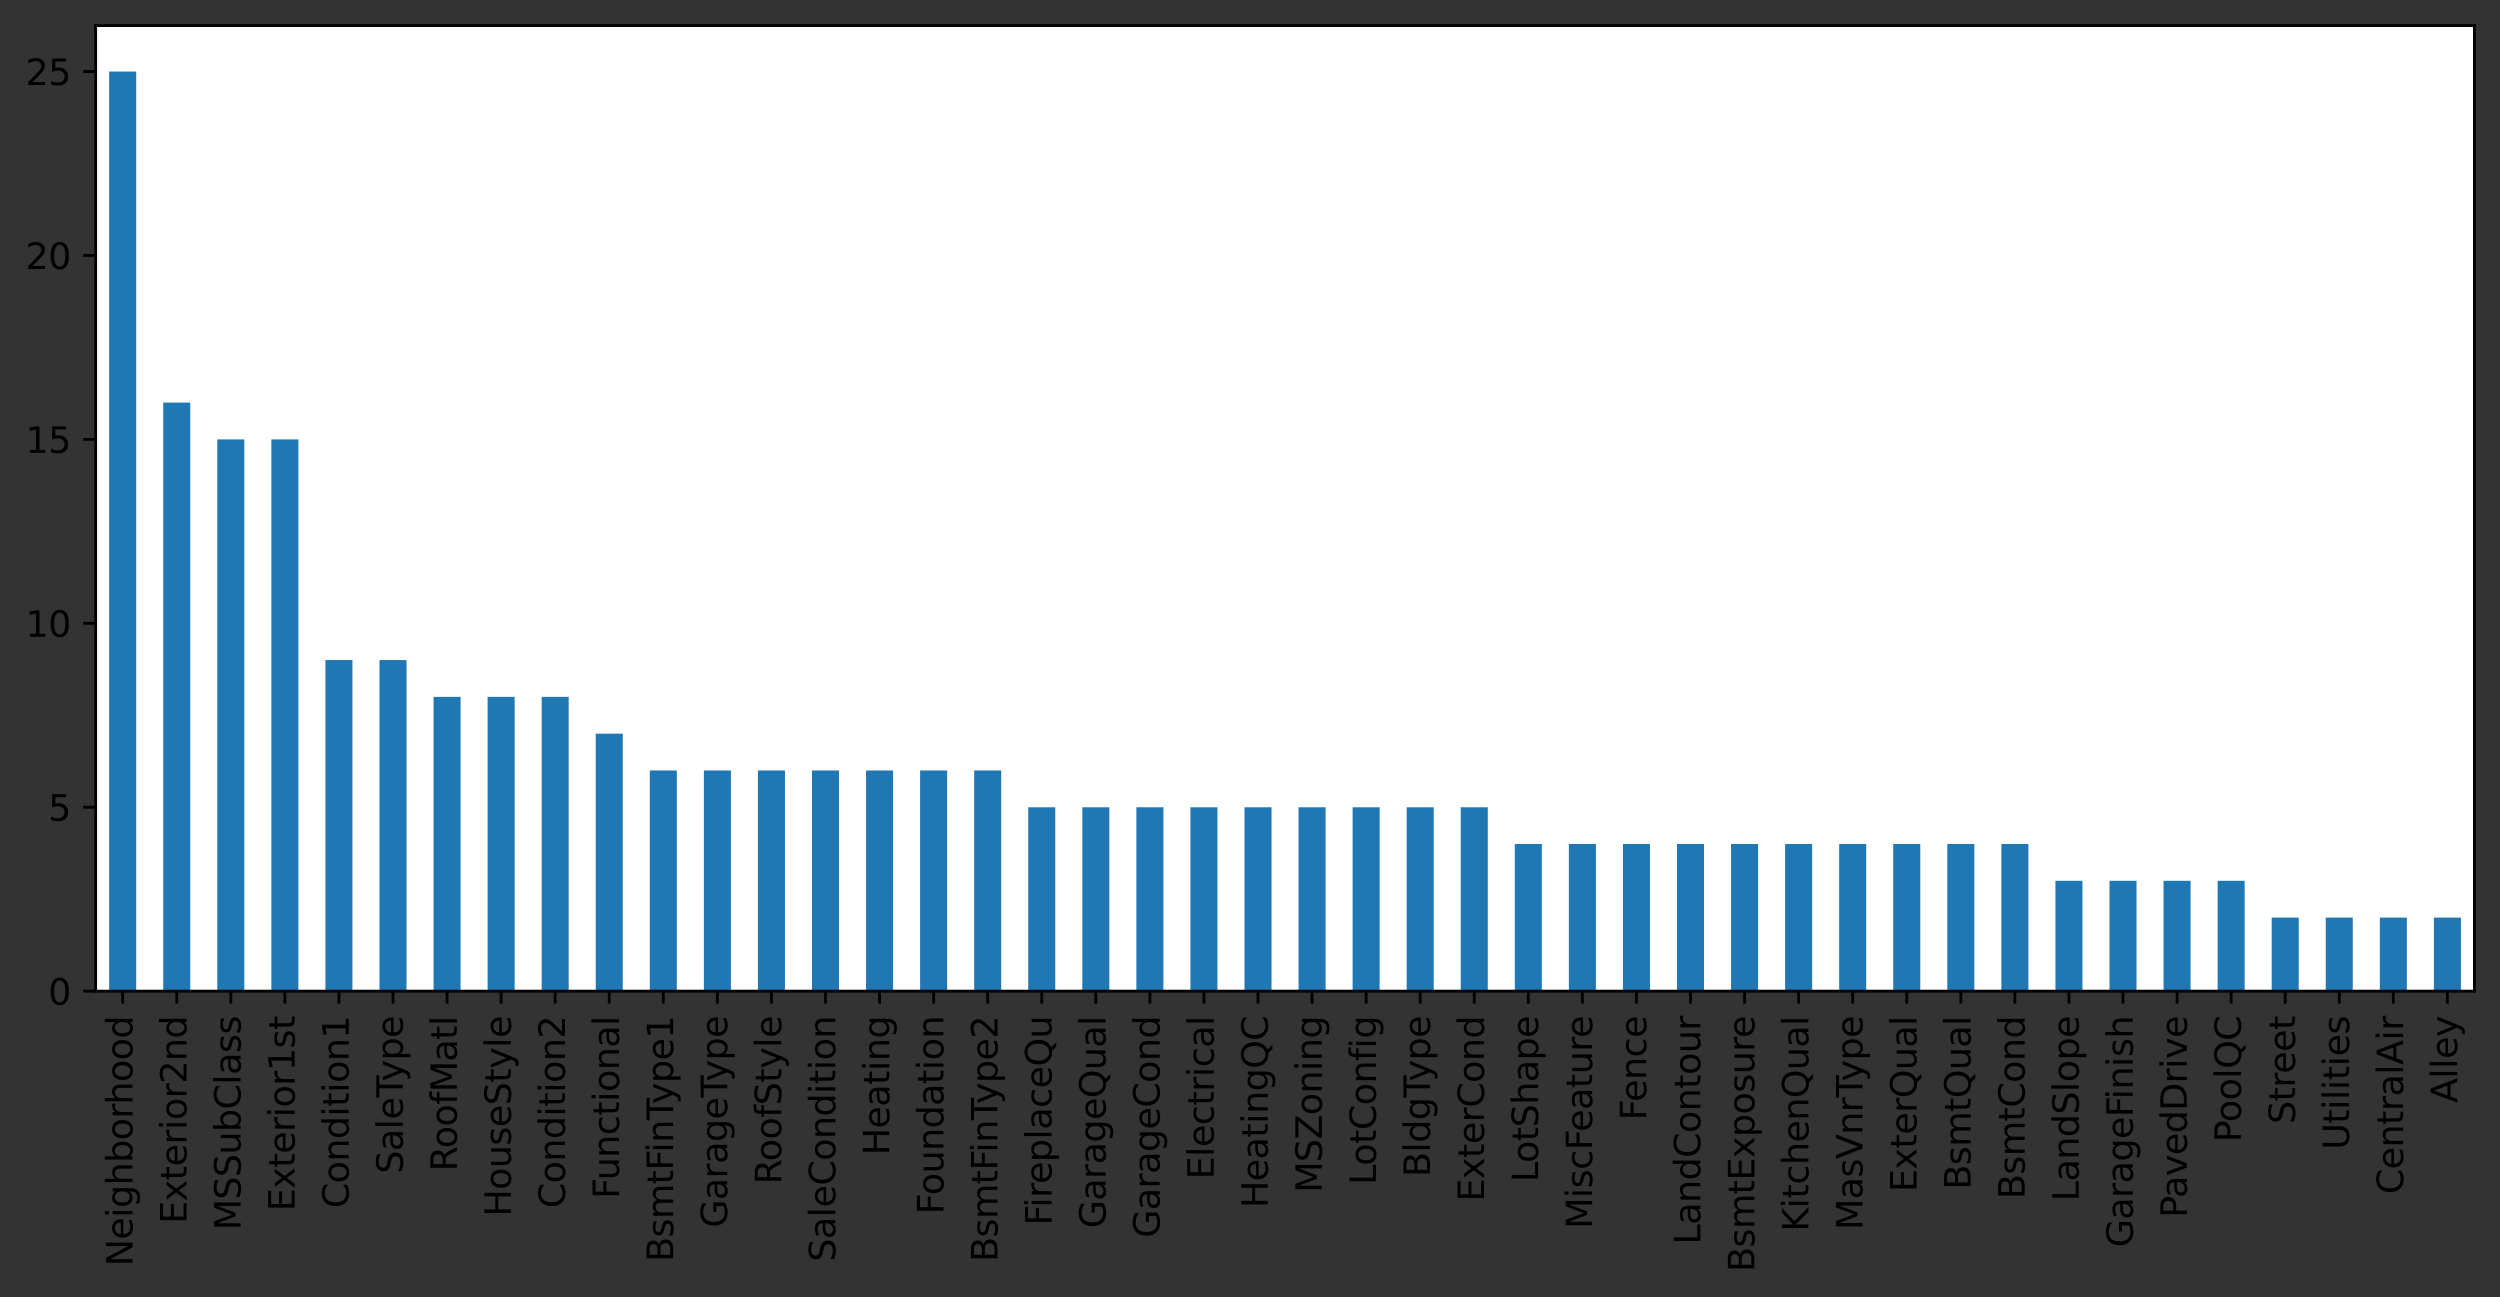 <?xml version="1.0" encoding="utf-8" standalone="no"?>
<!DOCTYPE svg PUBLIC "-//W3C//DTD SVG 1.1//EN"
  "http://www.w3.org/Graphics/SVG/1.1/DTD/svg11.dtd">
<svg xmlns:xlink="http://www.w3.org/1999/xlink" width="703.725pt" height="365.222pt" viewBox="0 0 703.725 365.222" xmlns="http://www.w3.org/2000/svg" version="1.1">
 <rect x="0" y="0" width="703.725" height="365.222" fill="#333333" stroke="none"/>
 <defs>
  <style type="text/css">*{stroke-linejoin: round; stroke-linecap: butt}</style>
 </defs>
 <g id="figure_1">
  <g id="patch_1">
   <path d="M 0 365.222 
L 703.725 365.222 
L 703.725 0 
L 0 0 
L 0 365.222 
z
" style="fill: none"/>
  </g>
  <g id="axes_1">
   <g id="patch_2">
    <path d="M 26.925 279 
L 696.525 279 
L 696.525 7.2 
L 26.925 7.2 
z
" style="fill: #ffffff"/>
   </g>
   <g id="patch_3">
    <path d="M 30.73 279 
L 38.339 279 
L 38.339 20.143 
L 30.73 20.143 
z
" clip-path="url(#p0f50e0275d)" style="fill: #1f77b4"/>
   </g>
   <g id="patch_4">
    <path d="M 45.948 279 
L 53.557 279 
L 53.557 113.331 
L 45.948 113.331 
z
" clip-path="url(#p0f50e0275d)" style="fill: #1f77b4"/>
   </g>
   <g id="patch_5">
    <path d="M 61.166 279 
L 68.775 279 
L 68.775 123.686 
L 61.166 123.686 
z
" clip-path="url(#p0f50e0275d)" style="fill: #1f77b4"/>
   </g>
   <g id="patch_6">
    <path d="M 76.384 279 
L 83.993 279 
L 83.993 123.686 
L 76.384 123.686 
z
" clip-path="url(#p0f50e0275d)" style="fill: #1f77b4"/>
   </g>
   <g id="patch_7">
    <path d="M 91.602 279 
L 99.211 279 
L 99.211 185.811 
L 91.602 185.811 
z
" clip-path="url(#p0f50e0275d)" style="fill: #1f77b4"/>
   </g>
   <g id="patch_8">
    <path d="M 106.82 279 
L 114.43 279 
L 114.43 185.811 
L 106.82 185.811 
z
" clip-path="url(#p0f50e0275d)" style="fill: #1f77b4"/>
   </g>
   <g id="patch_9">
    <path d="M 122.039 279 
L 129.648 279 
L 129.648 196.166 
L 122.039 196.166 
z
" clip-path="url(#p0f50e0275d)" style="fill: #1f77b4"/>
   </g>
   <g id="patch_10">
    <path d="M 137.257 279 
L 144.866 279 
L 144.866 196.166 
L 137.257 196.166 
z
" clip-path="url(#p0f50e0275d)" style="fill: #1f77b4"/>
   </g>
   <g id="patch_11">
    <path d="M 152.475 279 
L 160.084 279 
L 160.084 196.166 
L 152.475 196.166 
z
" clip-path="url(#p0f50e0275d)" style="fill: #1f77b4"/>
   </g>
   <g id="patch_12">
    <path d="M 167.693 279 
L 175.302 279 
L 175.302 206.52 
L 167.693 206.52 
z
" clip-path="url(#p0f50e0275d)" style="fill: #1f77b4"/>
   </g>
   <g id="patch_13">
    <path d="M 182.911 279 
L 190.52 279 
L 190.52 216.874 
L 182.911 216.874 
z
" clip-path="url(#p0f50e0275d)" style="fill: #1f77b4"/>
   </g>
   <g id="patch_14">
    <path d="M 198.13 279 
L 205.739 279 
L 205.739 216.874 
L 198.13 216.874 
z
" clip-path="url(#p0f50e0275d)" style="fill: #1f77b4"/>
   </g>
   <g id="patch_15">
    <path d="M 213.348 279 
L 220.957 279 
L 220.957 216.874 
L 213.348 216.874 
z
" clip-path="url(#p0f50e0275d)" style="fill: #1f77b4"/>
   </g>
   <g id="patch_16">
    <path d="M 228.566 279 
L 236.175 279 
L 236.175 216.874 
L 228.566 216.874 
z
" clip-path="url(#p0f50e0275d)" style="fill: #1f77b4"/>
   </g>
   <g id="patch_17">
    <path d="M 243.784 279 
L 251.393 279 
L 251.393 216.874 
L 243.784 216.874 
z
" clip-path="url(#p0f50e0275d)" style="fill: #1f77b4"/>
   </g>
   <g id="patch_18">
    <path d="M 259.002 279 
L 266.611 279 
L 266.611 216.874 
L 259.002 216.874 
z
" clip-path="url(#p0f50e0275d)" style="fill: #1f77b4"/>
   </g>
   <g id="patch_19">
    <path d="M 274.22 279 
L 281.83 279 
L 281.83 216.874 
L 274.22 216.874 
z
" clip-path="url(#p0f50e0275d)" style="fill: #1f77b4"/>
   </g>
   <g id="patch_20">
    <path d="M 289.439 279 
L 297.048 279 
L 297.048 227.229 
L 289.439 227.229 
z
" clip-path="url(#p0f50e0275d)" style="fill: #1f77b4"/>
   </g>
   <g id="patch_21">
    <path d="M 304.657 279 
L 312.266 279 
L 312.266 227.229 
L 304.657 227.229 
z
" clip-path="url(#p0f50e0275d)" style="fill: #1f77b4"/>
   </g>
   <g id="patch_22">
    <path d="M 319.875 279 
L 327.484 279 
L 327.484 227.229 
L 319.875 227.229 
z
" clip-path="url(#p0f50e0275d)" style="fill: #1f77b4"/>
   </g>
   <g id="patch_23">
    <path d="M 335.093 279 
L 342.702 279 
L 342.702 227.229 
L 335.093 227.229 
z
" clip-path="url(#p0f50e0275d)" style="fill: #1f77b4"/>
   </g>
   <g id="patch_24">
    <path d="M 350.311 279 
L 357.92 279 
L 357.92 227.229 
L 350.311 227.229 
z
" clip-path="url(#p0f50e0275d)" style="fill: #1f77b4"/>
   </g>
   <g id="patch_25">
    <path d="M 365.53 279 
L 373.139 279 
L 373.139 227.229 
L 365.53 227.229 
z
" clip-path="url(#p0f50e0275d)" style="fill: #1f77b4"/>
   </g>
   <g id="patch_26">
    <path d="M 380.748 279 
L 388.357 279 
L 388.357 227.229 
L 380.748 227.229 
z
" clip-path="url(#p0f50e0275d)" style="fill: #1f77b4"/>
   </g>
   <g id="patch_27">
    <path d="M 395.966 279 
L 403.575 279 
L 403.575 227.229 
L 395.966 227.229 
z
" clip-path="url(#p0f50e0275d)" style="fill: #1f77b4"/>
   </g>
   <g id="patch_28">
    <path d="M 411.184 279 
L 418.793 279 
L 418.793 227.229 
L 411.184 227.229 
z
" clip-path="url(#p0f50e0275d)" style="fill: #1f77b4"/>
   </g>
   <g id="patch_29">
    <path d="M 426.402 279 
L 434.011 279 
L 434.011 237.583 
L 426.402 237.583 
z
" clip-path="url(#p0f50e0275d)" style="fill: #1f77b4"/>
   </g>
   <g id="patch_30">
    <path d="M 441.62 279 
L 449.23 279 
L 449.23 237.583 
L 441.62 237.583 
z
" clip-path="url(#p0f50e0275d)" style="fill: #1f77b4"/>
   </g>
   <g id="patch_31">
    <path d="M 456.839 279 
L 464.448 279 
L 464.448 237.583 
L 456.839 237.583 
z
" clip-path="url(#p0f50e0275d)" style="fill: #1f77b4"/>
   </g>
   <g id="patch_32">
    <path d="M 472.057 279 
L 479.666 279 
L 479.666 237.583 
L 472.057 237.583 
z
" clip-path="url(#p0f50e0275d)" style="fill: #1f77b4"/>
   </g>
   <g id="patch_33">
    <path d="M 487.275 279 
L 494.884 279 
L 494.884 237.583 
L 487.275 237.583 
z
" clip-path="url(#p0f50e0275d)" style="fill: #1f77b4"/>
   </g>
   <g id="patch_34">
    <path d="M 502.493 279 
L 510.102 279 
L 510.102 237.583 
L 502.493 237.583 
z
" clip-path="url(#p0f50e0275d)" style="fill: #1f77b4"/>
   </g>
   <g id="patch_35">
    <path d="M 517.711 279 
L 525.32 279 
L 525.32 237.583 
L 517.711 237.583 
z
" clip-path="url(#p0f50e0275d)" style="fill: #1f77b4"/>
   </g>
   <g id="patch_36">
    <path d="M 532.93 279 
L 540.539 279 
L 540.539 237.583 
L 532.93 237.583 
z
" clip-path="url(#p0f50e0275d)" style="fill: #1f77b4"/>
   </g>
   <g id="patch_37">
    <path d="M 548.148 279 
L 555.757 279 
L 555.757 237.583 
L 548.148 237.583 
z
" clip-path="url(#p0f50e0275d)" style="fill: #1f77b4"/>
   </g>
   <g id="patch_38">
    <path d="M 563.366 279 
L 570.975 279 
L 570.975 237.583 
L 563.366 237.583 
z
" clip-path="url(#p0f50e0275d)" style="fill: #1f77b4"/>
   </g>
   <g id="patch_39">
    <path d="M 578.584 279 
L 586.193 279 
L 586.193 247.937 
L 578.584 247.937 
z
" clip-path="url(#p0f50e0275d)" style="fill: #1f77b4"/>
   </g>
   <g id="patch_40">
    <path d="M 593.802 279 
L 601.411 279 
L 601.411 247.937 
L 593.802 247.937 
z
" clip-path="url(#p0f50e0275d)" style="fill: #1f77b4"/>
   </g>
   <g id="patch_41">
    <path d="M 609.02 279 
L 616.63 279 
L 616.63 247.937 
L 609.02 247.937 
z
" clip-path="url(#p0f50e0275d)" style="fill: #1f77b4"/>
   </g>
   <g id="patch_42">
    <path d="M 624.239 279 
L 631.848 279 
L 631.848 247.937 
L 624.239 247.937 
z
" clip-path="url(#p0f50e0275d)" style="fill: #1f77b4"/>
   </g>
   <g id="patch_43">
    <path d="M 639.457 279 
L 647.066 279 
L 647.066 258.291 
L 639.457 258.291 
z
" clip-path="url(#p0f50e0275d)" style="fill: #1f77b4"/>
   </g>
   <g id="patch_44">
    <path d="M 654.675 279 
L 662.284 279 
L 662.284 258.291 
L 654.675 258.291 
z
" clip-path="url(#p0f50e0275d)" style="fill: #1f77b4"/>
   </g>
   <g id="patch_45">
    <path d="M 669.893 279 
L 677.502 279 
L 677.502 258.291 
L 669.893 258.291 
z
" clip-path="url(#p0f50e0275d)" style="fill: #1f77b4"/>
   </g>
   <g id="patch_46">
    <path d="M 685.111 279 
L 692.72 279 
L 692.72 258.291 
L 685.111 258.291 
z
" clip-path="url(#p0f50e0275d)" style="fill: #1f77b4"/>
   </g>
   <g id="matplotlib.axis_1">
    <g id="xtick_1">
     <g id="line2d_1">
      <defs>
       <path id="ma5a22fcc0e" d="M 0 0 
L 0 3.5 
" style="stroke: #000000; stroke-width: 0.8"/>
      </defs>
      <g>
       <use xlink:href="#ma5a22fcc0e" x="34.534" y="279" style="stroke: #000000; stroke-width: 0.8"/>
      </g>
     </g>
     <g id="text_1">
      <!-- Neighborhood -->
      <g transform="translate(37.293 356.425)rotate(-90)scale(0.1 -0.1)">
       <defs>
        <path id="DejaVuSans-4e" d="M 628 4666 
L 1478 4666 
L 3547 763 
L 3547 4666 
L 4159 4666 
L 4159 0 
L 3309 0 
L 1241 3903 
L 1241 0 
L 628 0 
L 628 4666 
z
" transform="scale(0.016)"/>
        <path id="DejaVuSans-65" d="M 3597 1894 
L 3597 1613 
L 953 1613 
Q 991 1019 1311 708 
Q 1631 397 2203 397 
Q 2534 397 2845 478 
Q 3156 559 3463 722 
L 3463 178 
Q 3153 47 2828 -22 
Q 2503 -91 2169 -91 
Q 1331 -91 842 396 
Q 353 884 353 1716 
Q 353 2575 817 3079 
Q 1281 3584 2069 3584 
Q 2775 3584 3186 3129 
Q 3597 2675 3597 1894 
z
M 3022 2063 
Q 3016 2534 2758 2815 
Q 2500 3097 2075 3097 
Q 1594 3097 1305 2825 
Q 1016 2553 972 2059 
L 3022 2063 
z
" transform="scale(0.016)"/>
        <path id="DejaVuSans-69" d="M 603 3500 
L 1178 3500 
L 1178 0 
L 603 0 
L 603 3500 
z
M 603 4863 
L 1178 4863 
L 1178 4134 
L 603 4134 
L 603 4863 
z
" transform="scale(0.016)"/>
        <path id="DejaVuSans-67" d="M 2906 1791 
Q 2906 2416 2648 2759 
Q 2391 3103 1925 3103 
Q 1463 3103 1205 2759 
Q 947 2416 947 1791 
Q 947 1169 1205 825 
Q 1463 481 1925 481 
Q 2391 481 2648 825 
Q 2906 1169 2906 1791 
z
M 3481 434 
Q 3481 -459 3084 -895 
Q 2688 -1331 1869 -1331 
Q 1566 -1331 1297 -1286 
Q 1028 -1241 775 -1147 
L 775 -588 
Q 1028 -725 1275 -790 
Q 1522 -856 1778 -856 
Q 2344 -856 2625 -561 
Q 2906 -266 2906 331 
L 2906 616 
Q 2728 306 2450 153 
Q 2172 0 1784 0 
Q 1141 0 747 490 
Q 353 981 353 1791 
Q 353 2603 747 3093 
Q 1141 3584 1784 3584 
Q 2172 3584 2450 3431 
Q 2728 3278 2906 2969 
L 2906 3500 
L 3481 3500 
L 3481 434 
z
" transform="scale(0.016)"/>
        <path id="DejaVuSans-68" d="M 3513 2113 
L 3513 0 
L 2938 0 
L 2938 2094 
Q 2938 2591 2744 2837 
Q 2550 3084 2163 3084 
Q 1697 3084 1428 2787 
Q 1159 2491 1159 1978 
L 1159 0 
L 581 0 
L 581 4863 
L 1159 4863 
L 1159 2956 
Q 1366 3272 1645 3428 
Q 1925 3584 2291 3584 
Q 2894 3584 3203 3211 
Q 3513 2838 3513 2113 
z
" transform="scale(0.016)"/>
        <path id="DejaVuSans-62" d="M 3116 1747 
Q 3116 2381 2855 2742 
Q 2594 3103 2138 3103 
Q 1681 3103 1420 2742 
Q 1159 2381 1159 1747 
Q 1159 1113 1420 752 
Q 1681 391 2138 391 
Q 2594 391 2855 752 
Q 3116 1113 3116 1747 
z
M 1159 2969 
Q 1341 3281 1617 3432 
Q 1894 3584 2278 3584 
Q 2916 3584 3314 3078 
Q 3713 2572 3713 1747 
Q 3713 922 3314 415 
Q 2916 -91 2278 -91 
Q 1894 -91 1617 61 
Q 1341 213 1159 525 
L 1159 0 
L 581 0 
L 581 4863 
L 1159 4863 
L 1159 2969 
z
" transform="scale(0.016)"/>
        <path id="DejaVuSans-6f" d="M 1959 3097 
Q 1497 3097 1228 2736 
Q 959 2375 959 1747 
Q 959 1119 1226 758 
Q 1494 397 1959 397 
Q 2419 397 2687 759 
Q 2956 1122 2956 1747 
Q 2956 2369 2687 2733 
Q 2419 3097 1959 3097 
z
M 1959 3584 
Q 2709 3584 3137 3096 
Q 3566 2609 3566 1747 
Q 3566 888 3137 398 
Q 2709 -91 1959 -91 
Q 1206 -91 779 398 
Q 353 888 353 1747 
Q 353 2609 779 3096 
Q 1206 3584 1959 3584 
z
" transform="scale(0.016)"/>
        <path id="DejaVuSans-72" d="M 2631 2963 
Q 2534 3019 2420 3045 
Q 2306 3072 2169 3072 
Q 1681 3072 1420 2755 
Q 1159 2438 1159 1844 
L 1159 0 
L 581 0 
L 581 3500 
L 1159 3500 
L 1159 2956 
Q 1341 3275 1631 3429 
Q 1922 3584 2338 3584 
Q 2397 3584 2469 3576 
Q 2541 3569 2628 3553 
L 2631 2963 
z
" transform="scale(0.016)"/>
        <path id="DejaVuSans-64" d="M 2906 2969 
L 2906 4863 
L 3481 4863 
L 3481 0 
L 2906 0 
L 2906 525 
Q 2725 213 2448 61 
Q 2172 -91 1784 -91 
Q 1150 -91 751 415 
Q 353 922 353 1747 
Q 353 2572 751 3078 
Q 1150 3584 1784 3584 
Q 2172 3584 2448 3432 
Q 2725 3281 2906 2969 
z
M 947 1747 
Q 947 1113 1208 752 
Q 1469 391 1925 391 
Q 2381 391 2643 752 
Q 2906 1113 2906 1747 
Q 2906 2381 2643 2742 
Q 2381 3103 1925 3103 
Q 1469 3103 1208 2742 
Q 947 2381 947 1747 
z
" transform="scale(0.016)"/>
       </defs>
       <use xlink:href="#DejaVuSans-4e"/>
       <use xlink:href="#DejaVuSans-65" x="74.805"/>
       <use xlink:href="#DejaVuSans-69" x="136.328"/>
       <use xlink:href="#DejaVuSans-67" x="164.111"/>
       <use xlink:href="#DejaVuSans-68" x="227.588"/>
       <use xlink:href="#DejaVuSans-62" x="290.967"/>
       <use xlink:href="#DejaVuSans-6f" x="354.443"/>
       <use xlink:href="#DejaVuSans-72" x="415.625"/>
       <use xlink:href="#DejaVuSans-68" x="454.988"/>
       <use xlink:href="#DejaVuSans-6f" x="518.367"/>
       <use xlink:href="#DejaVuSans-6f" x="579.549"/>
       <use xlink:href="#DejaVuSans-64" x="640.73"/>
      </g>
     </g>
    </g>
    <g id="xtick_2">
     <g id="line2d_2">
      <g>
       <use xlink:href="#ma5a22fcc0e" x="49.752" y="279" style="stroke: #000000; stroke-width: 0.8"/>
      </g>
     </g>
     <g id="text_2">
      <!-- Exterior2nd -->
      <g transform="translate(52.512 344.478)rotate(-90)scale(0.1 -0.1)">
       <defs>
        <path id="DejaVuSans-45" d="M 628 4666 
L 3578 4666 
L 3578 4134 
L 1259 4134 
L 1259 2753 
L 3481 2753 
L 3481 2222 
L 1259 2222 
L 1259 531 
L 3634 531 
L 3634 0 
L 628 0 
L 628 4666 
z
" transform="scale(0.016)"/>
        <path id="DejaVuSans-78" d="M 3513 3500 
L 2247 1797 
L 3578 0 
L 2900 0 
L 1881 1375 
L 863 0 
L 184 0 
L 1544 1831 
L 300 3500 
L 978 3500 
L 1906 2253 
L 2834 3500 
L 3513 3500 
z
" transform="scale(0.016)"/>
        <path id="DejaVuSans-74" d="M 1172 4494 
L 1172 3500 
L 2356 3500 
L 2356 3053 
L 1172 3053 
L 1172 1153 
Q 1172 725 1289 603 
Q 1406 481 1766 481 
L 2356 481 
L 2356 0 
L 1766 0 
Q 1100 0 847 248 
Q 594 497 594 1153 
L 594 3053 
L 172 3053 
L 172 3500 
L 594 3500 
L 594 4494 
L 1172 4494 
z
" transform="scale(0.016)"/>
        <path id="DejaVuSans-32" d="M 1228 531 
L 3431 531 
L 3431 0 
L 469 0 
L 469 531 
Q 828 903 1448 1529 
Q 2069 2156 2228 2338 
Q 2531 2678 2651 2914 
Q 2772 3150 2772 3378 
Q 2772 3750 2511 3984 
Q 2250 4219 1831 4219 
Q 1534 4219 1204 4116 
Q 875 4013 500 3803 
L 500 4441 
Q 881 4594 1212 4672 
Q 1544 4750 1819 4750 
Q 2544 4750 2975 4387 
Q 3406 4025 3406 3419 
Q 3406 3131 3298 2873 
Q 3191 2616 2906 2266 
Q 2828 2175 2409 1742 
Q 1991 1309 1228 531 
z
" transform="scale(0.016)"/>
        <path id="DejaVuSans-6e" d="M 3513 2113 
L 3513 0 
L 2938 0 
L 2938 2094 
Q 2938 2591 2744 2837 
Q 2550 3084 2163 3084 
Q 1697 3084 1428 2787 
Q 1159 2491 1159 1978 
L 1159 0 
L 581 0 
L 581 3500 
L 1159 3500 
L 1159 2956 
Q 1366 3272 1645 3428 
Q 1925 3584 2291 3584 
Q 2894 3584 3203 3211 
Q 3513 2838 3513 2113 
z
" transform="scale(0.016)"/>
       </defs>
       <use xlink:href="#DejaVuSans-45"/>
       <use xlink:href="#DejaVuSans-78" x="63.184"/>
       <use xlink:href="#DejaVuSans-74" x="122.363"/>
       <use xlink:href="#DejaVuSans-65" x="161.572"/>
       <use xlink:href="#DejaVuSans-72" x="223.096"/>
       <use xlink:href="#DejaVuSans-69" x="264.209"/>
       <use xlink:href="#DejaVuSans-6f" x="291.992"/>
       <use xlink:href="#DejaVuSans-72" x="353.174"/>
       <use xlink:href="#DejaVuSans-32" x="394.287"/>
       <use xlink:href="#DejaVuSans-6e" x="457.91"/>
       <use xlink:href="#DejaVuSans-64" x="521.289"/>
      </g>
     </g>
    </g>
    <g id="xtick_3">
     <g id="line2d_3">
      <g>
       <use xlink:href="#ma5a22fcc0e" x="64.97" y="279" style="stroke: #000000; stroke-width: 0.8"/>
      </g>
     </g>
     <g id="text_3">
      <!-- MSSubClass -->
      <g transform="translate(67.73 346.319)rotate(-90)scale(0.1 -0.1)">
       <defs>
        <path id="DejaVuSans-4d" d="M 628 4666 
L 1569 4666 
L 2759 1491 
L 3956 4666 
L 4897 4666 
L 4897 0 
L 4281 0 
L 4281 4097 
L 3078 897 
L 2444 897 
L 1241 4097 
L 1241 0 
L 628 0 
L 628 4666 
z
" transform="scale(0.016)"/>
        <path id="DejaVuSans-53" d="M 3425 4513 
L 3425 3897 
Q 3066 4069 2747 4153 
Q 2428 4238 2131 4238 
Q 1616 4238 1336 4038 
Q 1056 3838 1056 3469 
Q 1056 3159 1242 3001 
Q 1428 2844 1947 2747 
L 2328 2669 
Q 3034 2534 3370 2195 
Q 3706 1856 3706 1288 
Q 3706 609 3251 259 
Q 2797 -91 1919 -91 
Q 1588 -91 1214 -16 
Q 841 59 441 206 
L 441 856 
Q 825 641 1194 531 
Q 1563 422 1919 422 
Q 2459 422 2753 634 
Q 3047 847 3047 1241 
Q 3047 1584 2836 1778 
Q 2625 1972 2144 2069 
L 1759 2144 
Q 1053 2284 737 2584 
Q 422 2884 422 3419 
Q 422 4038 858 4394 
Q 1294 4750 2059 4750 
Q 2388 4750 2728 4690 
Q 3069 4631 3425 4513 
z
" transform="scale(0.016)"/>
        <path id="DejaVuSans-75" d="M 544 1381 
L 544 3500 
L 1119 3500 
L 1119 1403 
Q 1119 906 1312 657 
Q 1506 409 1894 409 
Q 2359 409 2629 706 
Q 2900 1003 2900 1516 
L 2900 3500 
L 3475 3500 
L 3475 0 
L 2900 0 
L 2900 538 
Q 2691 219 2414 64 
Q 2138 -91 1772 -91 
Q 1169 -91 856 284 
Q 544 659 544 1381 
z
M 1991 3584 
L 1991 3584 
z
" transform="scale(0.016)"/>
        <path id="DejaVuSans-43" d="M 4122 4306 
L 4122 3641 
Q 3803 3938 3442 4084 
Q 3081 4231 2675 4231 
Q 1875 4231 1450 3742 
Q 1025 3253 1025 2328 
Q 1025 1406 1450 917 
Q 1875 428 2675 428 
Q 3081 428 3442 575 
Q 3803 722 4122 1019 
L 4122 359 
Q 3791 134 3420 21 
Q 3050 -91 2638 -91 
Q 1578 -91 968 557 
Q 359 1206 359 2328 
Q 359 3453 968 4101 
Q 1578 4750 2638 4750 
Q 3056 4750 3426 4639 
Q 3797 4528 4122 4306 
z
" transform="scale(0.016)"/>
        <path id="DejaVuSans-6c" d="M 603 4863 
L 1178 4863 
L 1178 0 
L 603 0 
L 603 4863 
z
" transform="scale(0.016)"/>
        <path id="DejaVuSans-61" d="M 2194 1759 
Q 1497 1759 1228 1600 
Q 959 1441 959 1056 
Q 959 750 1161 570 
Q 1363 391 1709 391 
Q 2188 391 2477 730 
Q 2766 1069 2766 1631 
L 2766 1759 
L 2194 1759 
z
M 3341 1997 
L 3341 0 
L 2766 0 
L 2766 531 
Q 2569 213 2275 61 
Q 1981 -91 1556 -91 
Q 1019 -91 701 211 
Q 384 513 384 1019 
Q 384 1609 779 1909 
Q 1175 2209 1959 2209 
L 2766 2209 
L 2766 2266 
Q 2766 2663 2505 2880 
Q 2244 3097 1772 3097 
Q 1472 3097 1187 3025 
Q 903 2953 641 2809 
L 641 3341 
Q 956 3463 1253 3523 
Q 1550 3584 1831 3584 
Q 2591 3584 2966 3190 
Q 3341 2797 3341 1997 
z
" transform="scale(0.016)"/>
        <path id="DejaVuSans-73" d="M 2834 3397 
L 2834 2853 
Q 2591 2978 2328 3040 
Q 2066 3103 1784 3103 
Q 1356 3103 1142 2972 
Q 928 2841 928 2578 
Q 928 2378 1081 2264 
Q 1234 2150 1697 2047 
L 1894 2003 
Q 2506 1872 2764 1633 
Q 3022 1394 3022 966 
Q 3022 478 2636 193 
Q 2250 -91 1575 -91 
Q 1294 -91 989 -36 
Q 684 19 347 128 
L 347 722 
Q 666 556 975 473 
Q 1284 391 1588 391 
Q 1994 391 2212 530 
Q 2431 669 2431 922 
Q 2431 1156 2273 1281 
Q 2116 1406 1581 1522 
L 1381 1569 
Q 847 1681 609 1914 
Q 372 2147 372 2553 
Q 372 3047 722 3315 
Q 1072 3584 1716 3584 
Q 2034 3584 2315 3537 
Q 2597 3491 2834 3397 
z
" transform="scale(0.016)"/>
       </defs>
       <use xlink:href="#DejaVuSans-4d"/>
       <use xlink:href="#DejaVuSans-53" x="86.279"/>
       <use xlink:href="#DejaVuSans-53" x="149.756"/>
       <use xlink:href="#DejaVuSans-75" x="213.232"/>
       <use xlink:href="#DejaVuSans-62" x="276.611"/>
       <use xlink:href="#DejaVuSans-43" x="340.088"/>
       <use xlink:href="#DejaVuSans-6c" x="409.912"/>
       <use xlink:href="#DejaVuSans-61" x="437.695"/>
       <use xlink:href="#DejaVuSans-73" x="498.975"/>
       <use xlink:href="#DejaVuSans-73" x="551.074"/>
      </g>
     </g>
    </g>
    <g id="xtick_4">
     <g id="line2d_4">
      <g>
       <use xlink:href="#ma5a22fcc0e" x="80.189" y="279" style="stroke: #000000; stroke-width: 0.8"/>
      </g>
     </g>
     <g id="text_4">
      <!-- Exterior1st -->
      <g transform="translate(82.948 340.922)rotate(-90)scale(0.1 -0.1)">
       <defs>
        <path id="DejaVuSans-31" d="M 794 531 
L 1825 531 
L 1825 4091 
L 703 3866 
L 703 4441 
L 1819 4666 
L 2450 4666 
L 2450 531 
L 3481 531 
L 3481 0 
L 794 0 
L 794 531 
z
" transform="scale(0.016)"/>
       </defs>
       <use xlink:href="#DejaVuSans-45"/>
       <use xlink:href="#DejaVuSans-78" x="63.184"/>
       <use xlink:href="#DejaVuSans-74" x="122.363"/>
       <use xlink:href="#DejaVuSans-65" x="161.572"/>
       <use xlink:href="#DejaVuSans-72" x="223.096"/>
       <use xlink:href="#DejaVuSans-69" x="264.209"/>
       <use xlink:href="#DejaVuSans-6f" x="291.992"/>
       <use xlink:href="#DejaVuSans-72" x="353.174"/>
       <use xlink:href="#DejaVuSans-31" x="394.287"/>
       <use xlink:href="#DejaVuSans-73" x="457.91"/>
       <use xlink:href="#DejaVuSans-74" x="510.01"/>
      </g>
     </g>
    </g>
    <g id="xtick_5">
     <g id="line2d_5">
      <g>
       <use xlink:href="#ma5a22fcc0e" x="95.407" y="279" style="stroke: #000000; stroke-width: 0.8"/>
      </g>
     </g>
     <g id="text_5">
      <!-- Condition1 -->
      <g transform="translate(98.166 340.083)rotate(-90)scale(0.1 -0.1)">
       <use xlink:href="#DejaVuSans-43"/>
       <use xlink:href="#DejaVuSans-6f" x="69.824"/>
       <use xlink:href="#DejaVuSans-6e" x="131.006"/>
       <use xlink:href="#DejaVuSans-64" x="194.385"/>
       <use xlink:href="#DejaVuSans-69" x="257.861"/>
       <use xlink:href="#DejaVuSans-74" x="285.645"/>
       <use xlink:href="#DejaVuSans-69" x="324.854"/>
       <use xlink:href="#DejaVuSans-6f" x="352.637"/>
       <use xlink:href="#DejaVuSans-6e" x="413.818"/>
       <use xlink:href="#DejaVuSans-31" x="477.197"/>
      </g>
     </g>
    </g>
    <g id="xtick_6">
     <g id="line2d_6">
      <g>
       <use xlink:href="#ma5a22fcc0e" x="110.625" y="279" style="stroke: #000000; stroke-width: 0.8"/>
      </g>
     </g>
     <g id="text_6">
      <!-- SaleType -->
      <g transform="translate(113.384 330.373)rotate(-90)scale(0.1 -0.1)">
       <defs>
        <path id="DejaVuSans-54" d="M -19 4666 
L 3928 4666 
L 3928 4134 
L 2272 4134 
L 2272 0 
L 1638 0 
L 1638 4134 
L -19 4134 
L -19 4666 
z
" transform="scale(0.016)"/>
        <path id="DejaVuSans-79" d="M 2059 -325 
Q 1816 -950 1584 -1140 
Q 1353 -1331 966 -1331 
L 506 -1331 
L 506 -850 
L 844 -850 
Q 1081 -850 1212 -737 
Q 1344 -625 1503 -206 
L 1606 56 
L 191 3500 
L 800 3500 
L 1894 763 
L 2988 3500 
L 3597 3500 
L 2059 -325 
z
" transform="scale(0.016)"/>
        <path id="DejaVuSans-70" d="M 1159 525 
L 1159 -1331 
L 581 -1331 
L 581 3500 
L 1159 3500 
L 1159 2969 
Q 1341 3281 1617 3432 
Q 1894 3584 2278 3584 
Q 2916 3584 3314 3078 
Q 3713 2572 3713 1747 
Q 3713 922 3314 415 
Q 2916 -91 2278 -91 
Q 1894 -91 1617 61 
Q 1341 213 1159 525 
z
M 3116 1747 
Q 3116 2381 2855 2742 
Q 2594 3103 2138 3103 
Q 1681 3103 1420 2742 
Q 1159 2381 1159 1747 
Q 1159 1113 1420 752 
Q 1681 391 2138 391 
Q 2594 391 2855 752 
Q 3116 1113 3116 1747 
z
" transform="scale(0.016)"/>
       </defs>
       <use xlink:href="#DejaVuSans-53"/>
       <use xlink:href="#DejaVuSans-61" x="63.477"/>
       <use xlink:href="#DejaVuSans-6c" x="124.756"/>
       <use xlink:href="#DejaVuSans-65" x="152.539"/>
       <use xlink:href="#DejaVuSans-54" x="214.062"/>
       <use xlink:href="#DejaVuSans-79" x="259.521"/>
       <use xlink:href="#DejaVuSans-70" x="318.701"/>
       <use xlink:href="#DejaVuSans-65" x="382.178"/>
      </g>
     </g>
    </g>
    <g id="xtick_7">
     <g id="line2d_7">
      <g>
       <use xlink:href="#ma5a22fcc0e" x="125.843" y="279" style="stroke: #000000; stroke-width: 0.8"/>
      </g>
     </g>
     <g id="text_7">
      <!-- RoofMatl -->
      <g transform="translate(128.603 329.711)rotate(-90)scale(0.1 -0.1)">
       <defs>
        <path id="DejaVuSans-52" d="M 2841 2188 
Q 3044 2119 3236 1894 
Q 3428 1669 3622 1275 
L 4263 0 
L 3584 0 
L 2988 1197 
Q 2756 1666 2539 1819 
Q 2322 1972 1947 1972 
L 1259 1972 
L 1259 0 
L 628 0 
L 628 4666 
L 2053 4666 
Q 2853 4666 3247 4331 
Q 3641 3997 3641 3322 
Q 3641 2881 3436 2590 
Q 3231 2300 2841 2188 
z
M 1259 4147 
L 1259 2491 
L 2053 2491 
Q 2509 2491 2742 2702 
Q 2975 2913 2975 3322 
Q 2975 3731 2742 3939 
Q 2509 4147 2053 4147 
L 1259 4147 
z
" transform="scale(0.016)"/>
        <path id="DejaVuSans-66" d="M 2375 4863 
L 2375 4384 
L 1825 4384 
Q 1516 4384 1395 4259 
Q 1275 4134 1275 3809 
L 1275 3500 
L 2222 3500 
L 2222 3053 
L 1275 3053 
L 1275 0 
L 697 0 
L 697 3053 
L 147 3053 
L 147 3500 
L 697 3500 
L 697 3744 
Q 697 4328 969 4595 
Q 1241 4863 1831 4863 
L 2375 4863 
z
" transform="scale(0.016)"/>
       </defs>
       <use xlink:href="#DejaVuSans-52"/>
       <use xlink:href="#DejaVuSans-6f" x="64.982"/>
       <use xlink:href="#DejaVuSans-6f" x="126.164"/>
       <use xlink:href="#DejaVuSans-66" x="187.346"/>
       <use xlink:href="#DejaVuSans-4d" x="222.551"/>
       <use xlink:href="#DejaVuSans-61" x="308.83"/>
       <use xlink:href="#DejaVuSans-74" x="370.109"/>
       <use xlink:href="#DejaVuSans-6c" x="409.318"/>
      </g>
     </g>
    </g>
    <g id="xtick_8">
     <g id="line2d_8">
      <g>
       <use xlink:href="#ma5a22fcc0e" x="141.061" y="279" style="stroke: #000000; stroke-width: 0.8"/>
      </g>
     </g>
     <g id="text_8">
      <!-- HouseStyle -->
      <g transform="translate(143.821 342.458)rotate(-90)scale(0.1 -0.1)">
       <defs>
        <path id="DejaVuSans-48" d="M 628 4666 
L 1259 4666 
L 1259 2753 
L 3553 2753 
L 3553 4666 
L 4184 4666 
L 4184 0 
L 3553 0 
L 3553 2222 
L 1259 2222 
L 1259 0 
L 628 0 
L 628 4666 
z
" transform="scale(0.016)"/>
       </defs>
       <use xlink:href="#DejaVuSans-48"/>
       <use xlink:href="#DejaVuSans-6f" x="75.195"/>
       <use xlink:href="#DejaVuSans-75" x="136.377"/>
       <use xlink:href="#DejaVuSans-73" x="199.756"/>
       <use xlink:href="#DejaVuSans-65" x="251.855"/>
       <use xlink:href="#DejaVuSans-53" x="313.379"/>
       <use xlink:href="#DejaVuSans-74" x="376.855"/>
       <use xlink:href="#DejaVuSans-79" x="416.064"/>
       <use xlink:href="#DejaVuSans-6c" x="475.244"/>
       <use xlink:href="#DejaVuSans-65" x="503.027"/>
      </g>
     </g>
    </g>
    <g id="xtick_9">
     <g id="line2d_9">
      <g>
       <use xlink:href="#ma5a22fcc0e" x="156.28" y="279" style="stroke: #000000; stroke-width: 0.8"/>
      </g>
     </g>
     <g id="text_9">
      <!-- Condition2 -->
      <g transform="translate(159.039 340.083)rotate(-90)scale(0.1 -0.1)">
       <use xlink:href="#DejaVuSans-43"/>
       <use xlink:href="#DejaVuSans-6f" x="69.824"/>
       <use xlink:href="#DejaVuSans-6e" x="131.006"/>
       <use xlink:href="#DejaVuSans-64" x="194.385"/>
       <use xlink:href="#DejaVuSans-69" x="257.861"/>
       <use xlink:href="#DejaVuSans-74" x="285.645"/>
       <use xlink:href="#DejaVuSans-69" x="324.854"/>
       <use xlink:href="#DejaVuSans-6f" x="352.637"/>
       <use xlink:href="#DejaVuSans-6e" x="413.818"/>
       <use xlink:href="#DejaVuSans-32" x="477.197"/>
      </g>
     </g>
    </g>
    <g id="xtick_10">
     <g id="line2d_10">
      <g>
       <use xlink:href="#ma5a22fcc0e" x="171.498" y="279" style="stroke: #000000; stroke-width: 0.8"/>
      </g>
     </g>
     <g id="text_10">
      <!-- Functional -->
      <g transform="translate(174.257 337.436)rotate(-90)scale(0.1 -0.1)">
       <defs>
        <path id="DejaVuSans-46" d="M 628 4666 
L 3309 4666 
L 3309 4134 
L 1259 4134 
L 1259 2759 
L 3109 2759 
L 3109 2228 
L 1259 2228 
L 1259 0 
L 628 0 
L 628 4666 
z
" transform="scale(0.016)"/>
        <path id="DejaVuSans-63" d="M 3122 3366 
L 3122 2828 
Q 2878 2963 2633 3030 
Q 2388 3097 2138 3097 
Q 1578 3097 1268 2742 
Q 959 2388 959 1747 
Q 959 1106 1268 751 
Q 1578 397 2138 397 
Q 2388 397 2633 464 
Q 2878 531 3122 666 
L 3122 134 
Q 2881 22 2623 -34 
Q 2366 -91 2075 -91 
Q 1284 -91 818 406 
Q 353 903 353 1747 
Q 353 2603 823 3093 
Q 1294 3584 2113 3584 
Q 2378 3584 2631 3529 
Q 2884 3475 3122 3366 
z
" transform="scale(0.016)"/>
       </defs>
       <use xlink:href="#DejaVuSans-46"/>
       <use xlink:href="#DejaVuSans-75" x="52.02"/>
       <use xlink:href="#DejaVuSans-6e" x="115.398"/>
       <use xlink:href="#DejaVuSans-63" x="178.777"/>
       <use xlink:href="#DejaVuSans-74" x="233.758"/>
       <use xlink:href="#DejaVuSans-69" x="272.967"/>
       <use xlink:href="#DejaVuSans-6f" x="300.75"/>
       <use xlink:href="#DejaVuSans-6e" x="361.932"/>
       <use xlink:href="#DejaVuSans-61" x="425.311"/>
       <use xlink:href="#DejaVuSans-6c" x="486.59"/>
      </g>
     </g>
    </g>
    <g id="xtick_11">
     <g id="line2d_11">
      <g>
       <use xlink:href="#ma5a22fcc0e" x="186.716" y="279" style="stroke: #000000; stroke-width: 0.8"/>
      </g>
     </g>
     <g id="text_11">
      <!-- BsmtFinType1 -->
      <g transform="translate(189.475 355.202)rotate(-90)scale(0.1 -0.1)">
       <defs>
        <path id="DejaVuSans-42" d="M 1259 2228 
L 1259 519 
L 2272 519 
Q 2781 519 3026 730 
Q 3272 941 3272 1375 
Q 3272 1813 3026 2020 
Q 2781 2228 2272 2228 
L 1259 2228 
z
M 1259 4147 
L 1259 2741 
L 2194 2741 
Q 2656 2741 2882 2914 
Q 3109 3088 3109 3444 
Q 3109 3797 2882 3972 
Q 2656 4147 2194 4147 
L 1259 4147 
z
M 628 4666 
L 2241 4666 
Q 2963 4666 3353 4366 
Q 3744 4066 3744 3513 
Q 3744 3084 3544 2831 
Q 3344 2578 2956 2516 
Q 3422 2416 3680 2098 
Q 3938 1781 3938 1306 
Q 3938 681 3513 340 
Q 3088 0 2303 0 
L 628 0 
L 628 4666 
z
" transform="scale(0.016)"/>
        <path id="DejaVuSans-6d" d="M 3328 2828 
Q 3544 3216 3844 3400 
Q 4144 3584 4550 3584 
Q 5097 3584 5394 3201 
Q 5691 2819 5691 2113 
L 5691 0 
L 5113 0 
L 5113 2094 
Q 5113 2597 4934 2840 
Q 4756 3084 4391 3084 
Q 3944 3084 3684 2787 
Q 3425 2491 3425 1978 
L 3425 0 
L 2847 0 
L 2847 2094 
Q 2847 2600 2669 2842 
Q 2491 3084 2119 3084 
Q 1678 3084 1418 2786 
Q 1159 2488 1159 1978 
L 1159 0 
L 581 0 
L 581 3500 
L 1159 3500 
L 1159 2956 
Q 1356 3278 1631 3431 
Q 1906 3584 2284 3584 
Q 2666 3584 2933 3390 
Q 3200 3197 3328 2828 
z
" transform="scale(0.016)"/>
       </defs>
       <use xlink:href="#DejaVuSans-42"/>
       <use xlink:href="#DejaVuSans-73" x="68.604"/>
       <use xlink:href="#DejaVuSans-6d" x="120.703"/>
       <use xlink:href="#DejaVuSans-74" x="218.115"/>
       <use xlink:href="#DejaVuSans-46" x="257.324"/>
       <use xlink:href="#DejaVuSans-69" x="307.594"/>
       <use xlink:href="#DejaVuSans-6e" x="335.377"/>
       <use xlink:href="#DejaVuSans-54" x="398.756"/>
       <use xlink:href="#DejaVuSans-79" x="444.215"/>
       <use xlink:href="#DejaVuSans-70" x="503.395"/>
       <use xlink:href="#DejaVuSans-65" x="566.871"/>
       <use xlink:href="#DejaVuSans-31" x="628.395"/>
      </g>
     </g>
    </g>
    <g id="xtick_12">
     <g id="line2d_12">
      <g>
       <use xlink:href="#ma5a22fcc0e" x="201.934" y="279" style="stroke: #000000; stroke-width: 0.8"/>
      </g>
     </g>
     <g id="text_12">
      <!-- GarageType -->
      <g transform="translate(204.693 345.583)rotate(-90)scale(0.1 -0.1)">
       <defs>
        <path id="DejaVuSans-47" d="M 3809 666 
L 3809 1919 
L 2778 1919 
L 2778 2438 
L 4434 2438 
L 4434 434 
Q 4069 175 3628 42 
Q 3188 -91 2688 -91 
Q 1594 -91 976 548 
Q 359 1188 359 2328 
Q 359 3472 976 4111 
Q 1594 4750 2688 4750 
Q 3144 4750 3555 4637 
Q 3966 4525 4313 4306 
L 4313 3634 
Q 3963 3931 3569 4081 
Q 3175 4231 2741 4231 
Q 1884 4231 1454 3753 
Q 1025 3275 1025 2328 
Q 1025 1384 1454 906 
Q 1884 428 2741 428 
Q 3075 428 3337 486 
Q 3600 544 3809 666 
z
" transform="scale(0.016)"/>
       </defs>
       <use xlink:href="#DejaVuSans-47"/>
       <use xlink:href="#DejaVuSans-61" x="77.49"/>
       <use xlink:href="#DejaVuSans-72" x="138.77"/>
       <use xlink:href="#DejaVuSans-61" x="179.883"/>
       <use xlink:href="#DejaVuSans-67" x="241.162"/>
       <use xlink:href="#DejaVuSans-65" x="304.639"/>
       <use xlink:href="#DejaVuSans-54" x="366.162"/>
       <use xlink:href="#DejaVuSans-79" x="411.621"/>
       <use xlink:href="#DejaVuSans-70" x="470.801"/>
       <use xlink:href="#DejaVuSans-65" x="534.277"/>
      </g>
     </g>
    </g>
    <g id="xtick_13">
     <g id="line2d_13">
      <g>
       <use xlink:href="#ma5a22fcc0e" x="217.152" y="279" style="stroke: #000000; stroke-width: 0.8"/>
      </g>
     </g>
     <g id="text_13">
      <!-- RoofStyle -->
      <g transform="translate(219.912 333.375)rotate(-90)scale(0.1 -0.1)">
       <use xlink:href="#DejaVuSans-52"/>
       <use xlink:href="#DejaVuSans-6f" x="64.982"/>
       <use xlink:href="#DejaVuSans-6f" x="126.164"/>
       <use xlink:href="#DejaVuSans-66" x="187.346"/>
       <use xlink:href="#DejaVuSans-53" x="222.551"/>
       <use xlink:href="#DejaVuSans-74" x="286.027"/>
       <use xlink:href="#DejaVuSans-79" x="325.236"/>
       <use xlink:href="#DejaVuSans-6c" x="384.416"/>
       <use xlink:href="#DejaVuSans-65" x="412.199"/>
      </g>
     </g>
    </g>
    <g id="xtick_14">
     <g id="line2d_14">
      <g>
       <use xlink:href="#ma5a22fcc0e" x="232.37" y="279" style="stroke: #000000; stroke-width: 0.8"/>
      </g>
     </g>
     <g id="text_14">
      <!-- SaleCondition -->
      <g transform="translate(235.13 355.128)rotate(-90)scale(0.1 -0.1)">
       <use xlink:href="#DejaVuSans-53"/>
       <use xlink:href="#DejaVuSans-61" x="63.477"/>
       <use xlink:href="#DejaVuSans-6c" x="124.756"/>
       <use xlink:href="#DejaVuSans-65" x="152.539"/>
       <use xlink:href="#DejaVuSans-43" x="214.062"/>
       <use xlink:href="#DejaVuSans-6f" x="283.887"/>
       <use xlink:href="#DejaVuSans-6e" x="345.068"/>
       <use xlink:href="#DejaVuSans-64" x="408.447"/>
       <use xlink:href="#DejaVuSans-69" x="471.924"/>
       <use xlink:href="#DejaVuSans-74" x="499.707"/>
       <use xlink:href="#DejaVuSans-69" x="538.916"/>
       <use xlink:href="#DejaVuSans-6f" x="566.699"/>
       <use xlink:href="#DejaVuSans-6e" x="627.881"/>
      </g>
     </g>
    </g>
    <g id="xtick_15">
     <g id="line2d_15">
      <g>
       <use xlink:href="#ma5a22fcc0e" x="247.589" y="279" style="stroke: #000000; stroke-width: 0.8"/>
      </g>
     </g>
     <g id="text_15">
      <!-- Heating -->
      <g transform="translate(250.348 325.186)rotate(-90)scale(0.1 -0.1)">
       <use xlink:href="#DejaVuSans-48"/>
       <use xlink:href="#DejaVuSans-65" x="75.195"/>
       <use xlink:href="#DejaVuSans-61" x="136.719"/>
       <use xlink:href="#DejaVuSans-74" x="197.998"/>
       <use xlink:href="#DejaVuSans-69" x="237.207"/>
       <use xlink:href="#DejaVuSans-6e" x="264.99"/>
       <use xlink:href="#DejaVuSans-67" x="328.369"/>
      </g>
     </g>
    </g>
    <g id="xtick_16">
     <g id="line2d_16">
      <g>
       <use xlink:href="#ma5a22fcc0e" x="262.807" y="279" style="stroke: #000000; stroke-width: 0.8"/>
      </g>
     </g>
     <g id="text_16">
      <!-- Foundation -->
      <g transform="translate(265.566 341.814)rotate(-90)scale(0.1 -0.1)">
       <use xlink:href="#DejaVuSans-46"/>
       <use xlink:href="#DejaVuSans-6f" x="53.895"/>
       <use xlink:href="#DejaVuSans-75" x="115.076"/>
       <use xlink:href="#DejaVuSans-6e" x="178.455"/>
       <use xlink:href="#DejaVuSans-64" x="241.834"/>
       <use xlink:href="#DejaVuSans-61" x="305.311"/>
       <use xlink:href="#DejaVuSans-74" x="366.59"/>
       <use xlink:href="#DejaVuSans-69" x="405.799"/>
       <use xlink:href="#DejaVuSans-6f" x="433.582"/>
       <use xlink:href="#DejaVuSans-6e" x="494.764"/>
      </g>
     </g>
    </g>
    <g id="xtick_17">
     <g id="line2d_17">
      <g>
       <use xlink:href="#ma5a22fcc0e" x="278.025" y="279" style="stroke: #000000; stroke-width: 0.8"/>
      </g>
     </g>
     <g id="text_17">
      <!-- BsmtFinType2 -->
      <g transform="translate(280.784 355.202)rotate(-90)scale(0.1 -0.1)">
       <use xlink:href="#DejaVuSans-42"/>
       <use xlink:href="#DejaVuSans-73" x="68.604"/>
       <use xlink:href="#DejaVuSans-6d" x="120.703"/>
       <use xlink:href="#DejaVuSans-74" x="218.115"/>
       <use xlink:href="#DejaVuSans-46" x="257.324"/>
       <use xlink:href="#DejaVuSans-69" x="307.594"/>
       <use xlink:href="#DejaVuSans-6e" x="335.377"/>
       <use xlink:href="#DejaVuSans-54" x="398.756"/>
       <use xlink:href="#DejaVuSans-79" x="444.215"/>
       <use xlink:href="#DejaVuSans-70" x="503.395"/>
       <use xlink:href="#DejaVuSans-65" x="566.871"/>
       <use xlink:href="#DejaVuSans-32" x="628.395"/>
      </g>
     </g>
    </g>
    <g id="xtick_18">
     <g id="line2d_18">
      <g>
       <use xlink:href="#ma5a22fcc0e" x="293.243" y="279" style="stroke: #000000; stroke-width: 0.8"/>
      </g>
     </g>
     <g id="text_18">
      <!-- FireplaceQu -->
      <g transform="translate(296.003 344.959)rotate(-90)scale(0.1 -0.1)">
       <defs>
        <path id="DejaVuSans-51" d="M 2522 4238 
Q 1834 4238 1429 3725 
Q 1025 3213 1025 2328 
Q 1025 1447 1429 934 
Q 1834 422 2522 422 
Q 3209 422 3611 934 
Q 4013 1447 4013 2328 
Q 4013 3213 3611 3725 
Q 3209 4238 2522 4238 
z
M 3406 84 
L 4238 -825 
L 3475 -825 
L 2784 -78 
Q 2681 -84 2626 -87 
Q 2572 -91 2522 -91 
Q 1538 -91 948 567 
Q 359 1225 359 2328 
Q 359 3434 948 4092 
Q 1538 4750 2522 4750 
Q 3503 4750 4090 4092 
Q 4678 3434 4678 2328 
Q 4678 1516 4351 937 
Q 4025 359 3406 84 
z
" transform="scale(0.016)"/>
       </defs>
       <use xlink:href="#DejaVuSans-46"/>
       <use xlink:href="#DejaVuSans-69" x="50.27"/>
       <use xlink:href="#DejaVuSans-72" x="78.053"/>
       <use xlink:href="#DejaVuSans-65" x="116.916"/>
       <use xlink:href="#DejaVuSans-70" x="178.439"/>
       <use xlink:href="#DejaVuSans-6c" x="241.916"/>
       <use xlink:href="#DejaVuSans-61" x="269.699"/>
       <use xlink:href="#DejaVuSans-63" x="330.979"/>
       <use xlink:href="#DejaVuSans-65" x="385.959"/>
       <use xlink:href="#DejaVuSans-51" x="447.482"/>
       <use xlink:href="#DejaVuSans-75" x="526.193"/>
      </g>
     </g>
    </g>
    <g id="xtick_19">
     <g id="line2d_19">
      <g>
       <use xlink:href="#ma5a22fcc0e" x="308.461" y="279" style="stroke: #000000; stroke-width: 0.8"/>
      </g>
     </g>
     <g id="text_19">
      <!-- GarageQual -->
      <g transform="translate(311.221 345.733)rotate(-90)scale(0.1 -0.1)">
       <use xlink:href="#DejaVuSans-47"/>
       <use xlink:href="#DejaVuSans-61" x="77.49"/>
       <use xlink:href="#DejaVuSans-72" x="138.77"/>
       <use xlink:href="#DejaVuSans-61" x="179.883"/>
       <use xlink:href="#DejaVuSans-67" x="241.162"/>
       <use xlink:href="#DejaVuSans-65" x="304.639"/>
       <use xlink:href="#DejaVuSans-51" x="366.162"/>
       <use xlink:href="#DejaVuSans-75" x="444.873"/>
       <use xlink:href="#DejaVuSans-61" x="508.252"/>
       <use xlink:href="#DejaVuSans-6c" x="569.531"/>
      </g>
     </g>
    </g>
    <g id="xtick_20">
     <g id="line2d_20">
      <g>
       <use xlink:href="#ma5a22fcc0e" x="323.68" y="279" style="stroke: #000000; stroke-width: 0.8"/>
      </g>
     </g>
     <g id="text_20">
      <!-- GarageCond -->
      <g transform="translate(326.439 348.405)rotate(-90)scale(0.1 -0.1)">
       <use xlink:href="#DejaVuSans-47"/>
       <use xlink:href="#DejaVuSans-61" x="77.49"/>
       <use xlink:href="#DejaVuSans-72" x="138.77"/>
       <use xlink:href="#DejaVuSans-61" x="179.883"/>
       <use xlink:href="#DejaVuSans-67" x="241.162"/>
       <use xlink:href="#DejaVuSans-65" x="304.639"/>
       <use xlink:href="#DejaVuSans-43" x="366.162"/>
       <use xlink:href="#DejaVuSans-6f" x="435.986"/>
       <use xlink:href="#DejaVuSans-6e" x="497.168"/>
       <use xlink:href="#DejaVuSans-64" x="560.547"/>
      </g>
     </g>
    </g>
    <g id="xtick_21">
     <g id="line2d_21">
      <g>
       <use xlink:href="#ma5a22fcc0e" x="338.898" y="279" style="stroke: #000000; stroke-width: 0.8"/>
      </g>
     </g>
     <g id="text_21">
      <!-- Electrical -->
      <g transform="translate(341.657 331.962)rotate(-90)scale(0.1 -0.1)">
       <use xlink:href="#DejaVuSans-45"/>
       <use xlink:href="#DejaVuSans-6c" x="63.184"/>
       <use xlink:href="#DejaVuSans-65" x="90.967"/>
       <use xlink:href="#DejaVuSans-63" x="152.49"/>
       <use xlink:href="#DejaVuSans-74" x="207.471"/>
       <use xlink:href="#DejaVuSans-72" x="246.68"/>
       <use xlink:href="#DejaVuSans-69" x="287.793"/>
       <use xlink:href="#DejaVuSans-63" x="315.576"/>
       <use xlink:href="#DejaVuSans-61" x="370.557"/>
       <use xlink:href="#DejaVuSans-6c" x="431.836"/>
      </g>
     </g>
    </g>
    <g id="xtick_22">
     <g id="line2d_22">
      <g>
       <use xlink:href="#ma5a22fcc0e" x="354.116" y="279" style="stroke: #000000; stroke-width: 0.8"/>
      </g>
     </g>
     <g id="text_22">
      <!-- HeatingQC -->
      <g transform="translate(356.875 340.041)rotate(-90)scale(0.1 -0.1)">
       <use xlink:href="#DejaVuSans-48"/>
       <use xlink:href="#DejaVuSans-65" x="75.195"/>
       <use xlink:href="#DejaVuSans-61" x="136.719"/>
       <use xlink:href="#DejaVuSans-74" x="197.998"/>
       <use xlink:href="#DejaVuSans-69" x="237.207"/>
       <use xlink:href="#DejaVuSans-6e" x="264.99"/>
       <use xlink:href="#DejaVuSans-67" x="328.369"/>
       <use xlink:href="#DejaVuSans-51" x="391.846"/>
       <use xlink:href="#DejaVuSans-43" x="470.557"/>
      </g>
     </g>
    </g>
    <g id="xtick_23">
     <g id="line2d_23">
      <g>
       <use xlink:href="#ma5a22fcc0e" x="369.334" y="279" style="stroke: #000000; stroke-width: 0.8"/>
      </g>
     </g>
     <g id="text_23">
      <!-- MSZoning -->
      <g transform="translate(372.093 335.747)rotate(-90)scale(0.1 -0.1)">
       <defs>
        <path id="DejaVuSans-5a" d="M 359 4666 
L 4025 4666 
L 4025 4184 
L 1075 531 
L 4097 531 
L 4097 0 
L 288 0 
L 288 481 
L 3238 4134 
L 359 4134 
L 359 4666 
z
" transform="scale(0.016)"/>
       </defs>
       <use xlink:href="#DejaVuSans-4d"/>
       <use xlink:href="#DejaVuSans-53" x="86.279"/>
       <use xlink:href="#DejaVuSans-5a" x="149.756"/>
       <use xlink:href="#DejaVuSans-6f" x="218.262"/>
       <use xlink:href="#DejaVuSans-6e" x="279.443"/>
       <use xlink:href="#DejaVuSans-69" x="342.822"/>
       <use xlink:href="#DejaVuSans-6e" x="370.605"/>
       <use xlink:href="#DejaVuSans-67" x="433.984"/>
      </g>
     </g>
    </g>
    <g id="xtick_24">
     <g id="line2d_24">
      <g>
       <use xlink:href="#ma5a22fcc0e" x="384.552" y="279" style="stroke: #000000; stroke-width: 0.8"/>
      </g>
     </g>
     <g id="text_24">
      <!-- LotConfig -->
      <g transform="translate(387.312 333.522)rotate(-90)scale(0.1 -0.1)">
       <defs>
        <path id="DejaVuSans-4c" d="M 628 4666 
L 1259 4666 
L 1259 531 
L 3531 531 
L 3531 0 
L 628 0 
L 628 4666 
z
" transform="scale(0.016)"/>
       </defs>
       <use xlink:href="#DejaVuSans-4c"/>
       <use xlink:href="#DejaVuSans-6f" x="53.963"/>
       <use xlink:href="#DejaVuSans-74" x="115.145"/>
       <use xlink:href="#DejaVuSans-43" x="154.354"/>
       <use xlink:href="#DejaVuSans-6f" x="224.178"/>
       <use xlink:href="#DejaVuSans-6e" x="285.359"/>
       <use xlink:href="#DejaVuSans-66" x="348.738"/>
       <use xlink:href="#DejaVuSans-69" x="383.943"/>
       <use xlink:href="#DejaVuSans-67" x="411.727"/>
      </g>
     </g>
    </g>
    <g id="xtick_25">
     <g id="line2d_25">
      <g>
       <use xlink:href="#ma5a22fcc0e" x="399.77" y="279" style="stroke: #000000; stroke-width: 0.8"/>
      </g>
     </g>
     <g id="text_25">
      <!-- BldgType -->
      <g transform="translate(402.53 331.302)rotate(-90)scale(0.1 -0.1)">
       <use xlink:href="#DejaVuSans-42"/>
       <use xlink:href="#DejaVuSans-6c" x="68.604"/>
       <use xlink:href="#DejaVuSans-64" x="96.387"/>
       <use xlink:href="#DejaVuSans-67" x="159.863"/>
       <use xlink:href="#DejaVuSans-54" x="223.34"/>
       <use xlink:href="#DejaVuSans-79" x="268.799"/>
       <use xlink:href="#DejaVuSans-70" x="327.979"/>
       <use xlink:href="#DejaVuSans-65" x="391.455"/>
      </g>
     </g>
    </g>
    <g id="xtick_26">
     <g id="line2d_26">
      <g>
       <use xlink:href="#ma5a22fcc0e" x="414.989" y="279" style="stroke: #000000; stroke-width: 0.8"/>
      </g>
     </g>
     <g id="text_26">
      <!-- ExterCond -->
      <g transform="translate(417.748 338.209)rotate(-90)scale(0.1 -0.1)">
       <use xlink:href="#DejaVuSans-45"/>
       <use xlink:href="#DejaVuSans-78" x="63.184"/>
       <use xlink:href="#DejaVuSans-74" x="122.363"/>
       <use xlink:href="#DejaVuSans-65" x="161.572"/>
       <use xlink:href="#DejaVuSans-72" x="223.096"/>
       <use xlink:href="#DejaVuSans-43" x="264.209"/>
       <use xlink:href="#DejaVuSans-6f" x="334.033"/>
       <use xlink:href="#DejaVuSans-6e" x="395.215"/>
       <use xlink:href="#DejaVuSans-64" x="458.594"/>
      </g>
     </g>
    </g>
    <g id="xtick_27">
     <g id="line2d_27">
      <g>
       <use xlink:href="#ma5a22fcc0e" x="430.207" y="279" style="stroke: #000000; stroke-width: 0.8"/>
      </g>
     </g>
     <g id="text_27">
      <!-- LotShape -->
      <g transform="translate(432.966 332.752)rotate(-90)scale(0.1 -0.1)">
       <use xlink:href="#DejaVuSans-4c"/>
       <use xlink:href="#DejaVuSans-6f" x="53.963"/>
       <use xlink:href="#DejaVuSans-74" x="115.145"/>
       <use xlink:href="#DejaVuSans-53" x="154.354"/>
       <use xlink:href="#DejaVuSans-68" x="217.83"/>
       <use xlink:href="#DejaVuSans-61" x="281.209"/>
       <use xlink:href="#DejaVuSans-70" x="342.488"/>
       <use xlink:href="#DejaVuSans-65" x="405.965"/>
      </g>
     </g>
    </g>
    <g id="xtick_28">
     <g id="line2d_28">
      <g>
       <use xlink:href="#ma5a22fcc0e" x="445.425" y="279" style="stroke: #000000; stroke-width: 0.8"/>
      </g>
     </g>
     <g id="text_28">
      <!-- MiscFeature -->
      <g transform="translate(448.184 345.894)rotate(-90)scale(0.1 -0.1)">
       <use xlink:href="#DejaVuSans-4d"/>
       <use xlink:href="#DejaVuSans-69" x="86.279"/>
       <use xlink:href="#DejaVuSans-73" x="114.062"/>
       <use xlink:href="#DejaVuSans-63" x="166.162"/>
       <use xlink:href="#DejaVuSans-46" x="221.143"/>
       <use xlink:href="#DejaVuSans-65" x="273.162"/>
       <use xlink:href="#DejaVuSans-61" x="334.686"/>
       <use xlink:href="#DejaVuSans-74" x="395.965"/>
       <use xlink:href="#DejaVuSans-75" x="435.174"/>
       <use xlink:href="#DejaVuSans-72" x="498.553"/>
       <use xlink:href="#DejaVuSans-65" x="537.416"/>
      </g>
     </g>
    </g>
    <g id="xtick_29">
     <g id="line2d_29">
      <g>
       <use xlink:href="#ma5a22fcc0e" x="460.643" y="279" style="stroke: #000000; stroke-width: 0.8"/>
      </g>
     </g>
     <g id="text_29">
      <!-- Fence -->
      <g transform="translate(463.403 315.344)rotate(-90)scale(0.1 -0.1)">
       <use xlink:href="#DejaVuSans-46"/>
       <use xlink:href="#DejaVuSans-65" x="52.02"/>
       <use xlink:href="#DejaVuSans-6e" x="113.543"/>
       <use xlink:href="#DejaVuSans-63" x="176.922"/>
       <use xlink:href="#DejaVuSans-65" x="231.902"/>
      </g>
     </g>
    </g>
    <g id="xtick_30">
     <g id="line2d_30">
      <g>
       <use xlink:href="#ma5a22fcc0e" x="475.861" y="279" style="stroke: #000000; stroke-width: 0.8"/>
      </g>
     </g>
     <g id="text_30">
      <!-- LandContour -->
      <g transform="translate(478.621 350.312)rotate(-90)scale(0.1 -0.1)">
       <use xlink:href="#DejaVuSans-4c"/>
       <use xlink:href="#DejaVuSans-61" x="55.713"/>
       <use xlink:href="#DejaVuSans-6e" x="116.992"/>
       <use xlink:href="#DejaVuSans-64" x="180.371"/>
       <use xlink:href="#DejaVuSans-43" x="243.848"/>
       <use xlink:href="#DejaVuSans-6f" x="313.672"/>
       <use xlink:href="#DejaVuSans-6e" x="374.854"/>
       <use xlink:href="#DejaVuSans-74" x="438.232"/>
       <use xlink:href="#DejaVuSans-6f" x="477.441"/>
       <use xlink:href="#DejaVuSans-75" x="538.623"/>
       <use xlink:href="#DejaVuSans-72" x="602.002"/>
      </g>
     </g>
    </g>
    <g id="xtick_31">
     <g id="line2d_31">
      <g>
       <use xlink:href="#ma5a22fcc0e" x="491.08" y="279" style="stroke: #000000; stroke-width: 0.8"/>
      </g>
     </g>
     <g id="text_31">
      <!-- BsmtExposure -->
      <g transform="translate(493.839 358.022)rotate(-90)scale(0.1 -0.1)">
       <use xlink:href="#DejaVuSans-42"/>
       <use xlink:href="#DejaVuSans-73" x="68.604"/>
       <use xlink:href="#DejaVuSans-6d" x="120.703"/>
       <use xlink:href="#DejaVuSans-74" x="218.115"/>
       <use xlink:href="#DejaVuSans-45" x="257.324"/>
       <use xlink:href="#DejaVuSans-78" x="320.508"/>
       <use xlink:href="#DejaVuSans-70" x="379.688"/>
       <use xlink:href="#DejaVuSans-6f" x="443.164"/>
       <use xlink:href="#DejaVuSans-73" x="504.346"/>
       <use xlink:href="#DejaVuSans-75" x="556.445"/>
       <use xlink:href="#DejaVuSans-72" x="619.824"/>
       <use xlink:href="#DejaVuSans-65" x="658.688"/>
      </g>
     </g>
    </g>
    <g id="xtick_32">
     <g id="line2d_32">
      <g>
       <use xlink:href="#ma5a22fcc0e" x="506.298" y="279" style="stroke: #000000; stroke-width: 0.8"/>
      </g>
     </g>
     <g id="text_32">
      <!-- KitchenQual -->
      <g transform="translate(509.057 346.698)rotate(-90)scale(0.1 -0.1)">
       <defs>
        <path id="DejaVuSans-4b" d="M 628 4666 
L 1259 4666 
L 1259 2694 
L 3353 4666 
L 4166 4666 
L 1850 2491 
L 4331 0 
L 3500 0 
L 1259 2247 
L 1259 0 
L 628 0 
L 628 4666 
z
" transform="scale(0.016)"/>
       </defs>
       <use xlink:href="#DejaVuSans-4b"/>
       <use xlink:href="#DejaVuSans-69" x="65.576"/>
       <use xlink:href="#DejaVuSans-74" x="93.359"/>
       <use xlink:href="#DejaVuSans-63" x="132.568"/>
       <use xlink:href="#DejaVuSans-68" x="187.549"/>
       <use xlink:href="#DejaVuSans-65" x="250.928"/>
       <use xlink:href="#DejaVuSans-6e" x="312.451"/>
       <use xlink:href="#DejaVuSans-51" x="375.83"/>
       <use xlink:href="#DejaVuSans-75" x="454.541"/>
       <use xlink:href="#DejaVuSans-61" x="517.92"/>
       <use xlink:href="#DejaVuSans-6c" x="579.199"/>
      </g>
     </g>
    </g>
    <g id="xtick_33">
     <g id="line2d_33">
      <g>
       <use xlink:href="#ma5a22fcc0e" x="521.516" y="279" style="stroke: #000000; stroke-width: 0.8"/>
      </g>
     </g>
     <g id="text_33">
      <!-- MasVnrType -->
      <g transform="translate(524.275 346.22)rotate(-90)scale(0.1 -0.1)">
       <defs>
        <path id="DejaVuSans-56" d="M 1831 0 
L 50 4666 
L 709 4666 
L 2188 738 
L 3669 4666 
L 4325 4666 
L 2547 0 
L 1831 0 
z
" transform="scale(0.016)"/>
       </defs>
       <use xlink:href="#DejaVuSans-4d"/>
       <use xlink:href="#DejaVuSans-61" x="86.279"/>
       <use xlink:href="#DejaVuSans-73" x="147.559"/>
       <use xlink:href="#DejaVuSans-56" x="199.658"/>
       <use xlink:href="#DejaVuSans-6e" x="268.066"/>
       <use xlink:href="#DejaVuSans-72" x="331.445"/>
       <use xlink:href="#DejaVuSans-54" x="372.559"/>
       <use xlink:href="#DejaVuSans-79" x="418.018"/>
       <use xlink:href="#DejaVuSans-70" x="477.197"/>
       <use xlink:href="#DejaVuSans-65" x="540.674"/>
      </g>
     </g>
    </g>
    <g id="xtick_34">
     <g id="line2d_34">
      <g>
       <use xlink:href="#ma5a22fcc0e" x="536.734" y="279" style="stroke: #000000; stroke-width: 0.8"/>
      </g>
     </g>
     <g id="text_34">
      <!-- ExterQual -->
      <g transform="translate(539.493 335.538)rotate(-90)scale(0.1 -0.1)">
       <use xlink:href="#DejaVuSans-45"/>
       <use xlink:href="#DejaVuSans-78" x="63.184"/>
       <use xlink:href="#DejaVuSans-74" x="122.363"/>
       <use xlink:href="#DejaVuSans-65" x="161.572"/>
       <use xlink:href="#DejaVuSans-72" x="223.096"/>
       <use xlink:href="#DejaVuSans-51" x="264.209"/>
       <use xlink:href="#DejaVuSans-75" x="342.92"/>
       <use xlink:href="#DejaVuSans-61" x="406.299"/>
       <use xlink:href="#DejaVuSans-6c" x="467.578"/>
      </g>
     </g>
    </g>
    <g id="xtick_35">
     <g id="line2d_35">
      <g>
       <use xlink:href="#ma5a22fcc0e" x="551.952" y="279" style="stroke: #000000; stroke-width: 0.8"/>
      </g>
     </g>
     <g id="text_35">
      <!-- BsmtQual -->
      <g transform="translate(554.712 334.847)rotate(-90)scale(0.1 -0.1)">
       <use xlink:href="#DejaVuSans-42"/>
       <use xlink:href="#DejaVuSans-73" x="68.604"/>
       <use xlink:href="#DejaVuSans-6d" x="120.703"/>
       <use xlink:href="#DejaVuSans-74" x="218.115"/>
       <use xlink:href="#DejaVuSans-51" x="257.324"/>
       <use xlink:href="#DejaVuSans-75" x="336.035"/>
       <use xlink:href="#DejaVuSans-61" x="399.414"/>
       <use xlink:href="#DejaVuSans-6c" x="460.693"/>
      </g>
     </g>
    </g>
    <g id="xtick_36">
     <g id="line2d_36">
      <g>
       <use xlink:href="#ma5a22fcc0e" x="567.17" y="279" style="stroke: #000000; stroke-width: 0.8"/>
      </g>
     </g>
     <g id="text_36">
      <!-- BsmtCond -->
      <g transform="translate(569.93 337.519)rotate(-90)scale(0.1 -0.1)">
       <use xlink:href="#DejaVuSans-42"/>
       <use xlink:href="#DejaVuSans-73" x="68.604"/>
       <use xlink:href="#DejaVuSans-6d" x="120.703"/>
       <use xlink:href="#DejaVuSans-74" x="218.115"/>
       <use xlink:href="#DejaVuSans-43" x="257.324"/>
       <use xlink:href="#DejaVuSans-6f" x="327.148"/>
       <use xlink:href="#DejaVuSans-6e" x="388.33"/>
       <use xlink:href="#DejaVuSans-64" x="451.709"/>
      </g>
     </g>
    </g>
    <g id="xtick_37">
     <g id="line2d_37">
      <g>
       <use xlink:href="#ma5a22fcc0e" x="582.389" y="279" style="stroke: #000000; stroke-width: 0.8"/>
      </g>
     </g>
     <g id="text_37">
      <!-- LandSlope -->
      <g transform="translate(585.148 338.133)rotate(-90)scale(0.1 -0.1)">
       <use xlink:href="#DejaVuSans-4c"/>
       <use xlink:href="#DejaVuSans-61" x="55.713"/>
       <use xlink:href="#DejaVuSans-6e" x="116.992"/>
       <use xlink:href="#DejaVuSans-64" x="180.371"/>
       <use xlink:href="#DejaVuSans-53" x="243.848"/>
       <use xlink:href="#DejaVuSans-6c" x="307.324"/>
       <use xlink:href="#DejaVuSans-6f" x="335.107"/>
       <use xlink:href="#DejaVuSans-70" x="396.289"/>
       <use xlink:href="#DejaVuSans-65" x="459.766"/>
      </g>
     </g>
    </g>
    <g id="xtick_38">
     <g id="line2d_38">
      <g>
       <use xlink:href="#ma5a22fcc0e" x="597.607" y="279" style="stroke: #000000; stroke-width: 0.8"/>
      </g>
     </g>
     <g id="text_38">
      <!-- GarageFinish -->
      <g transform="translate(600.366 351.084)rotate(-90)scale(0.1 -0.1)">
       <use xlink:href="#DejaVuSans-47"/>
       <use xlink:href="#DejaVuSans-61" x="77.49"/>
       <use xlink:href="#DejaVuSans-72" x="138.77"/>
       <use xlink:href="#DejaVuSans-61" x="179.883"/>
       <use xlink:href="#DejaVuSans-67" x="241.162"/>
       <use xlink:href="#DejaVuSans-65" x="304.639"/>
       <use xlink:href="#DejaVuSans-46" x="366.162"/>
       <use xlink:href="#DejaVuSans-69" x="416.432"/>
       <use xlink:href="#DejaVuSans-6e" x="444.215"/>
       <use xlink:href="#DejaVuSans-69" x="507.594"/>
       <use xlink:href="#DejaVuSans-73" x="535.377"/>
       <use xlink:href="#DejaVuSans-68" x="587.477"/>
      </g>
     </g>
    </g>
    <g id="xtick_39">
     <g id="line2d_39">
      <g>
       <use xlink:href="#ma5a22fcc0e" x="612.825" y="279" style="stroke: #000000; stroke-width: 0.8"/>
      </g>
     </g>
     <g id="text_39">
      <!-- PavedDrive -->
      <g transform="translate(615.584 342.789)rotate(-90)scale(0.1 -0.1)">
       <defs>
        <path id="DejaVuSans-50" d="M 1259 4147 
L 1259 2394 
L 2053 2394 
Q 2494 2394 2734 2622 
Q 2975 2850 2975 3272 
Q 2975 3691 2734 3919 
Q 2494 4147 2053 4147 
L 1259 4147 
z
M 628 4666 
L 2053 4666 
Q 2838 4666 3239 4311 
Q 3641 3956 3641 3272 
Q 3641 2581 3239 2228 
Q 2838 1875 2053 1875 
L 1259 1875 
L 1259 0 
L 628 0 
L 628 4666 
z
" transform="scale(0.016)"/>
        <path id="DejaVuSans-76" d="M 191 3500 
L 800 3500 
L 1894 563 
L 2988 3500 
L 3597 3500 
L 2284 0 
L 1503 0 
L 191 3500 
z
" transform="scale(0.016)"/>
        <path id="DejaVuSans-44" d="M 1259 4147 
L 1259 519 
L 2022 519 
Q 2988 519 3436 956 
Q 3884 1394 3884 2338 
Q 3884 3275 3436 3711 
Q 2988 4147 2022 4147 
L 1259 4147 
z
M 628 4666 
L 1925 4666 
Q 3281 4666 3915 4102 
Q 4550 3538 4550 2338 
Q 4550 1131 3912 565 
Q 3275 0 1925 0 
L 628 0 
L 628 4666 
z
" transform="scale(0.016)"/>
       </defs>
       <use xlink:href="#DejaVuSans-50"/>
       <use xlink:href="#DejaVuSans-61" x="55.803"/>
       <use xlink:href="#DejaVuSans-76" x="117.082"/>
       <use xlink:href="#DejaVuSans-65" x="176.262"/>
       <use xlink:href="#DejaVuSans-64" x="237.785"/>
       <use xlink:href="#DejaVuSans-44" x="301.262"/>
       <use xlink:href="#DejaVuSans-72" x="378.264"/>
       <use xlink:href="#DejaVuSans-69" x="419.377"/>
       <use xlink:href="#DejaVuSans-76" x="447.16"/>
       <use xlink:href="#DejaVuSans-65" x="506.34"/>
      </g>
     </g>
    </g>
    <g id="xtick_40">
     <g id="line2d_40">
      <g>
       <use xlink:href="#ma5a22fcc0e" x="628.043" y="279" style="stroke: #000000; stroke-width: 0.8"/>
      </g>
     </g>
     <g id="text_40">
      <!-- PoolQC -->
      <g transform="translate(630.803 321.538)rotate(-90)scale(0.1 -0.1)">
       <use xlink:href="#DejaVuSans-50"/>
       <use xlink:href="#DejaVuSans-6f" x="56.678"/>
       <use xlink:href="#DejaVuSans-6f" x="117.859"/>
       <use xlink:href="#DejaVuSans-6c" x="179.041"/>
       <use xlink:href="#DejaVuSans-51" x="206.824"/>
       <use xlink:href="#DejaVuSans-43" x="285.535"/>
      </g>
     </g>
    </g>
    <g id="xtick_41">
     <g id="line2d_41">
      <g>
       <use xlink:href="#ma5a22fcc0e" x="643.261" y="279" style="stroke: #000000; stroke-width: 0.8"/>
      </g>
     </g>
     <g id="text_41">
      <!-- Street -->
      <g transform="translate(646.021 316.381)rotate(-90)scale(0.1 -0.1)">
       <use xlink:href="#DejaVuSans-53"/>
       <use xlink:href="#DejaVuSans-74" x="63.477"/>
       <use xlink:href="#DejaVuSans-72" x="102.686"/>
       <use xlink:href="#DejaVuSans-65" x="141.549"/>
       <use xlink:href="#DejaVuSans-65" x="203.072"/>
       <use xlink:href="#DejaVuSans-74" x="264.596"/>
      </g>
     </g>
    </g>
    <g id="xtick_42">
     <g id="line2d_42">
      <g>
       <use xlink:href="#ma5a22fcc0e" x="658.48" y="279" style="stroke: #000000; stroke-width: 0.8"/>
      </g>
     </g>
     <g id="text_42">
      <!-- Utilities -->
      <g transform="translate(661.239 323.634)rotate(-90)scale(0.1 -0.1)">
       <defs>
        <path id="DejaVuSans-55" d="M 556 4666 
L 1191 4666 
L 1191 1831 
Q 1191 1081 1462 751 
Q 1734 422 2344 422 
Q 2950 422 3222 751 
Q 3494 1081 3494 1831 
L 3494 4666 
L 4128 4666 
L 4128 1753 
Q 4128 841 3676 375 
Q 3225 -91 2344 -91 
Q 1459 -91 1007 375 
Q 556 841 556 1753 
L 556 4666 
z
" transform="scale(0.016)"/>
       </defs>
       <use xlink:href="#DejaVuSans-55"/>
       <use xlink:href="#DejaVuSans-74" x="73.193"/>
       <use xlink:href="#DejaVuSans-69" x="112.402"/>
       <use xlink:href="#DejaVuSans-6c" x="140.186"/>
       <use xlink:href="#DejaVuSans-69" x="167.969"/>
       <use xlink:href="#DejaVuSans-74" x="195.752"/>
       <use xlink:href="#DejaVuSans-69" x="234.961"/>
       <use xlink:href="#DejaVuSans-65" x="262.744"/>
       <use xlink:href="#DejaVuSans-73" x="324.268"/>
      </g>
     </g>
    </g>
    <g id="xtick_43">
     <g id="line2d_43">
      <g>
       <use xlink:href="#ma5a22fcc0e" x="673.698" y="279" style="stroke: #000000; stroke-width: 0.8"/>
      </g>
     </g>
     <g id="text_43">
      <!-- CentralAir -->
      <g transform="translate(676.457 336.141)rotate(-90)scale(0.1 -0.1)">
       <defs>
        <path id="DejaVuSans-41" d="M 2188 4044 
L 1331 1722 
L 3047 1722 
L 2188 4044 
z
M 1831 4666 
L 2547 4666 
L 4325 0 
L 3669 0 
L 3244 1197 
L 1141 1197 
L 716 0 
L 50 0 
L 1831 4666 
z
" transform="scale(0.016)"/>
       </defs>
       <use xlink:href="#DejaVuSans-43"/>
       <use xlink:href="#DejaVuSans-65" x="69.824"/>
       <use xlink:href="#DejaVuSans-6e" x="131.348"/>
       <use xlink:href="#DejaVuSans-74" x="194.727"/>
       <use xlink:href="#DejaVuSans-72" x="233.936"/>
       <use xlink:href="#DejaVuSans-61" x="275.049"/>
       <use xlink:href="#DejaVuSans-6c" x="336.328"/>
       <use xlink:href="#DejaVuSans-41" x="364.111"/>
       <use xlink:href="#DejaVuSans-69" x="432.52"/>
       <use xlink:href="#DejaVuSans-72" x="460.303"/>
      </g>
     </g>
    </g>
    <g id="xtick_44">
     <g id="line2d_44">
      <g>
       <use xlink:href="#ma5a22fcc0e" x="688.916" y="279" style="stroke: #000000; stroke-width: 0.8"/>
      </g>
     </g>
     <g id="text_44">
      <!-- Alley -->
      <g transform="translate(691.675 310.469)rotate(-90)scale(0.1 -0.1)">
       <use xlink:href="#DejaVuSans-41"/>
       <use xlink:href="#DejaVuSans-6c" x="68.408"/>
       <use xlink:href="#DejaVuSans-6c" x="96.191"/>
       <use xlink:href="#DejaVuSans-65" x="123.975"/>
       <use xlink:href="#DejaVuSans-79" x="185.498"/>
      </g>
     </g>
    </g>
   </g>
   <g id="matplotlib.axis_2">
    <g id="ytick_1">
     <g id="line2d_45">
      <defs>
       <path id="m077a9f875a" d="M 0 0 
L -3.5 0 
" style="stroke: #000000; stroke-width: 0.8"/>
      </defs>
      <g>
       <use xlink:href="#m077a9f875a" x="26.925" y="279" style="stroke: #000000; stroke-width: 0.8"/>
      </g>
     </g>
     <g id="text_45">
      <!-- 0 -->
      <g transform="translate(13.562 282.799)scale(0.1 -0.1)">
       <defs>
        <path id="DejaVuSans-30" d="M 2034 4250 
Q 1547 4250 1301 3770 
Q 1056 3291 1056 2328 
Q 1056 1369 1301 889 
Q 1547 409 2034 409 
Q 2525 409 2770 889 
Q 3016 1369 3016 2328 
Q 3016 3291 2770 3770 
Q 2525 4250 2034 4250 
z
M 2034 4750 
Q 2819 4750 3233 4129 
Q 3647 3509 3647 2328 
Q 3647 1150 3233 529 
Q 2819 -91 2034 -91 
Q 1250 -91 836 529 
Q 422 1150 422 2328 
Q 422 3509 836 4129 
Q 1250 4750 2034 4750 
z
" transform="scale(0.016)"/>
       </defs>
       <use xlink:href="#DejaVuSans-30"/>
      </g>
     </g>
    </g>
    <g id="ytick_2">
     <g id="line2d_46">
      <g>
       <use xlink:href="#m077a9f875a" x="26.925" y="227.229" style="stroke: #000000; stroke-width: 0.8"/>
      </g>
     </g>
     <g id="text_46">
      <!-- 5 -->
      <g transform="translate(13.562 231.028)scale(0.1 -0.1)">
       <defs>
        <path id="DejaVuSans-35" d="M 691 4666 
L 3169 4666 
L 3169 4134 
L 1269 4134 
L 1269 2991 
Q 1406 3038 1543 3061 
Q 1681 3084 1819 3084 
Q 2600 3084 3056 2656 
Q 3513 2228 3513 1497 
Q 3513 744 3044 326 
Q 2575 -91 1722 -91 
Q 1428 -91 1123 -41 
Q 819 9 494 109 
L 494 744 
Q 775 591 1075 516 
Q 1375 441 1709 441 
Q 2250 441 2565 725 
Q 2881 1009 2881 1497 
Q 2881 1984 2565 2268 
Q 2250 2553 1709 2553 
Q 1456 2553 1204 2497 
Q 953 2441 691 2322 
L 691 4666 
z
" transform="scale(0.016)"/>
       </defs>
       <use xlink:href="#DejaVuSans-35"/>
      </g>
     </g>
    </g>
    <g id="ytick_3">
     <g id="line2d_47">
      <g>
       <use xlink:href="#m077a9f875a" x="26.925" y="175.457" style="stroke: #000000; stroke-width: 0.8"/>
      </g>
     </g>
     <g id="text_47">
      <!-- 10 -->
      <g transform="translate(7.2 179.256)scale(0.1 -0.1)">
       <use xlink:href="#DejaVuSans-31"/>
       <use xlink:href="#DejaVuSans-30" x="63.623"/>
      </g>
     </g>
    </g>
    <g id="ytick_4">
     <g id="line2d_48">
      <g>
       <use xlink:href="#m077a9f875a" x="26.925" y="123.686" style="stroke: #000000; stroke-width: 0.8"/>
      </g>
     </g>
     <g id="text_48">
      <!-- 15 -->
      <g transform="translate(7.2 127.485)scale(0.1 -0.1)">
       <use xlink:href="#DejaVuSans-31"/>
       <use xlink:href="#DejaVuSans-35" x="63.623"/>
      </g>
     </g>
    </g>
    <g id="ytick_5">
     <g id="line2d_49">
      <g>
       <use xlink:href="#m077a9f875a" x="26.925" y="71.914" style="stroke: #000000; stroke-width: 0.8"/>
      </g>
     </g>
     <g id="text_49">
      <!-- 20 -->
      <g transform="translate(7.2 75.714)scale(0.1 -0.1)">
       <use xlink:href="#DejaVuSans-32"/>
       <use xlink:href="#DejaVuSans-30" x="63.623"/>
      </g>
     </g>
    </g>
    <g id="ytick_6">
     <g id="line2d_50">
      <g>
       <use xlink:href="#m077a9f875a" x="26.925" y="20.143" style="stroke: #000000; stroke-width: 0.8"/>
      </g>
     </g>
     <g id="text_50">
      <!-- 25 -->
      <g transform="translate(7.2 23.942)scale(0.1 -0.1)">
       <use xlink:href="#DejaVuSans-32"/>
       <use xlink:href="#DejaVuSans-35" x="63.623"/>
      </g>
     </g>
    </g>
   </g>
   <g id="patch_47">
    <path d="M 26.925 279 
L 26.925 7.2 
" style="fill: none; stroke: #000000; stroke-width: 0.8; stroke-linejoin: miter; stroke-linecap: square"/>
   </g>
   <g id="patch_48">
    <path d="M 696.525 279 
L 696.525 7.2 
" style="fill: none; stroke: #000000; stroke-width: 0.8; stroke-linejoin: miter; stroke-linecap: square"/>
   </g>
   <g id="patch_49">
    <path d="M 26.925 279 
L 696.525 279 
" style="fill: none; stroke: #000000; stroke-width: 0.8; stroke-linejoin: miter; stroke-linecap: square"/>
   </g>
   <g id="patch_50">
    <path d="M 26.925 7.2 
L 696.525 7.2 
" style="fill: none; stroke: #000000; stroke-width: 0.8; stroke-linejoin: miter; stroke-linecap: square"/>
   </g>
  </g>
 </g>
 <defs>
  <clipPath id="p0f50e0275d">
   <rect x="26.925" y="7.2" width="669.6" height="271.8"/>
  </clipPath>
 </defs>
</svg>

